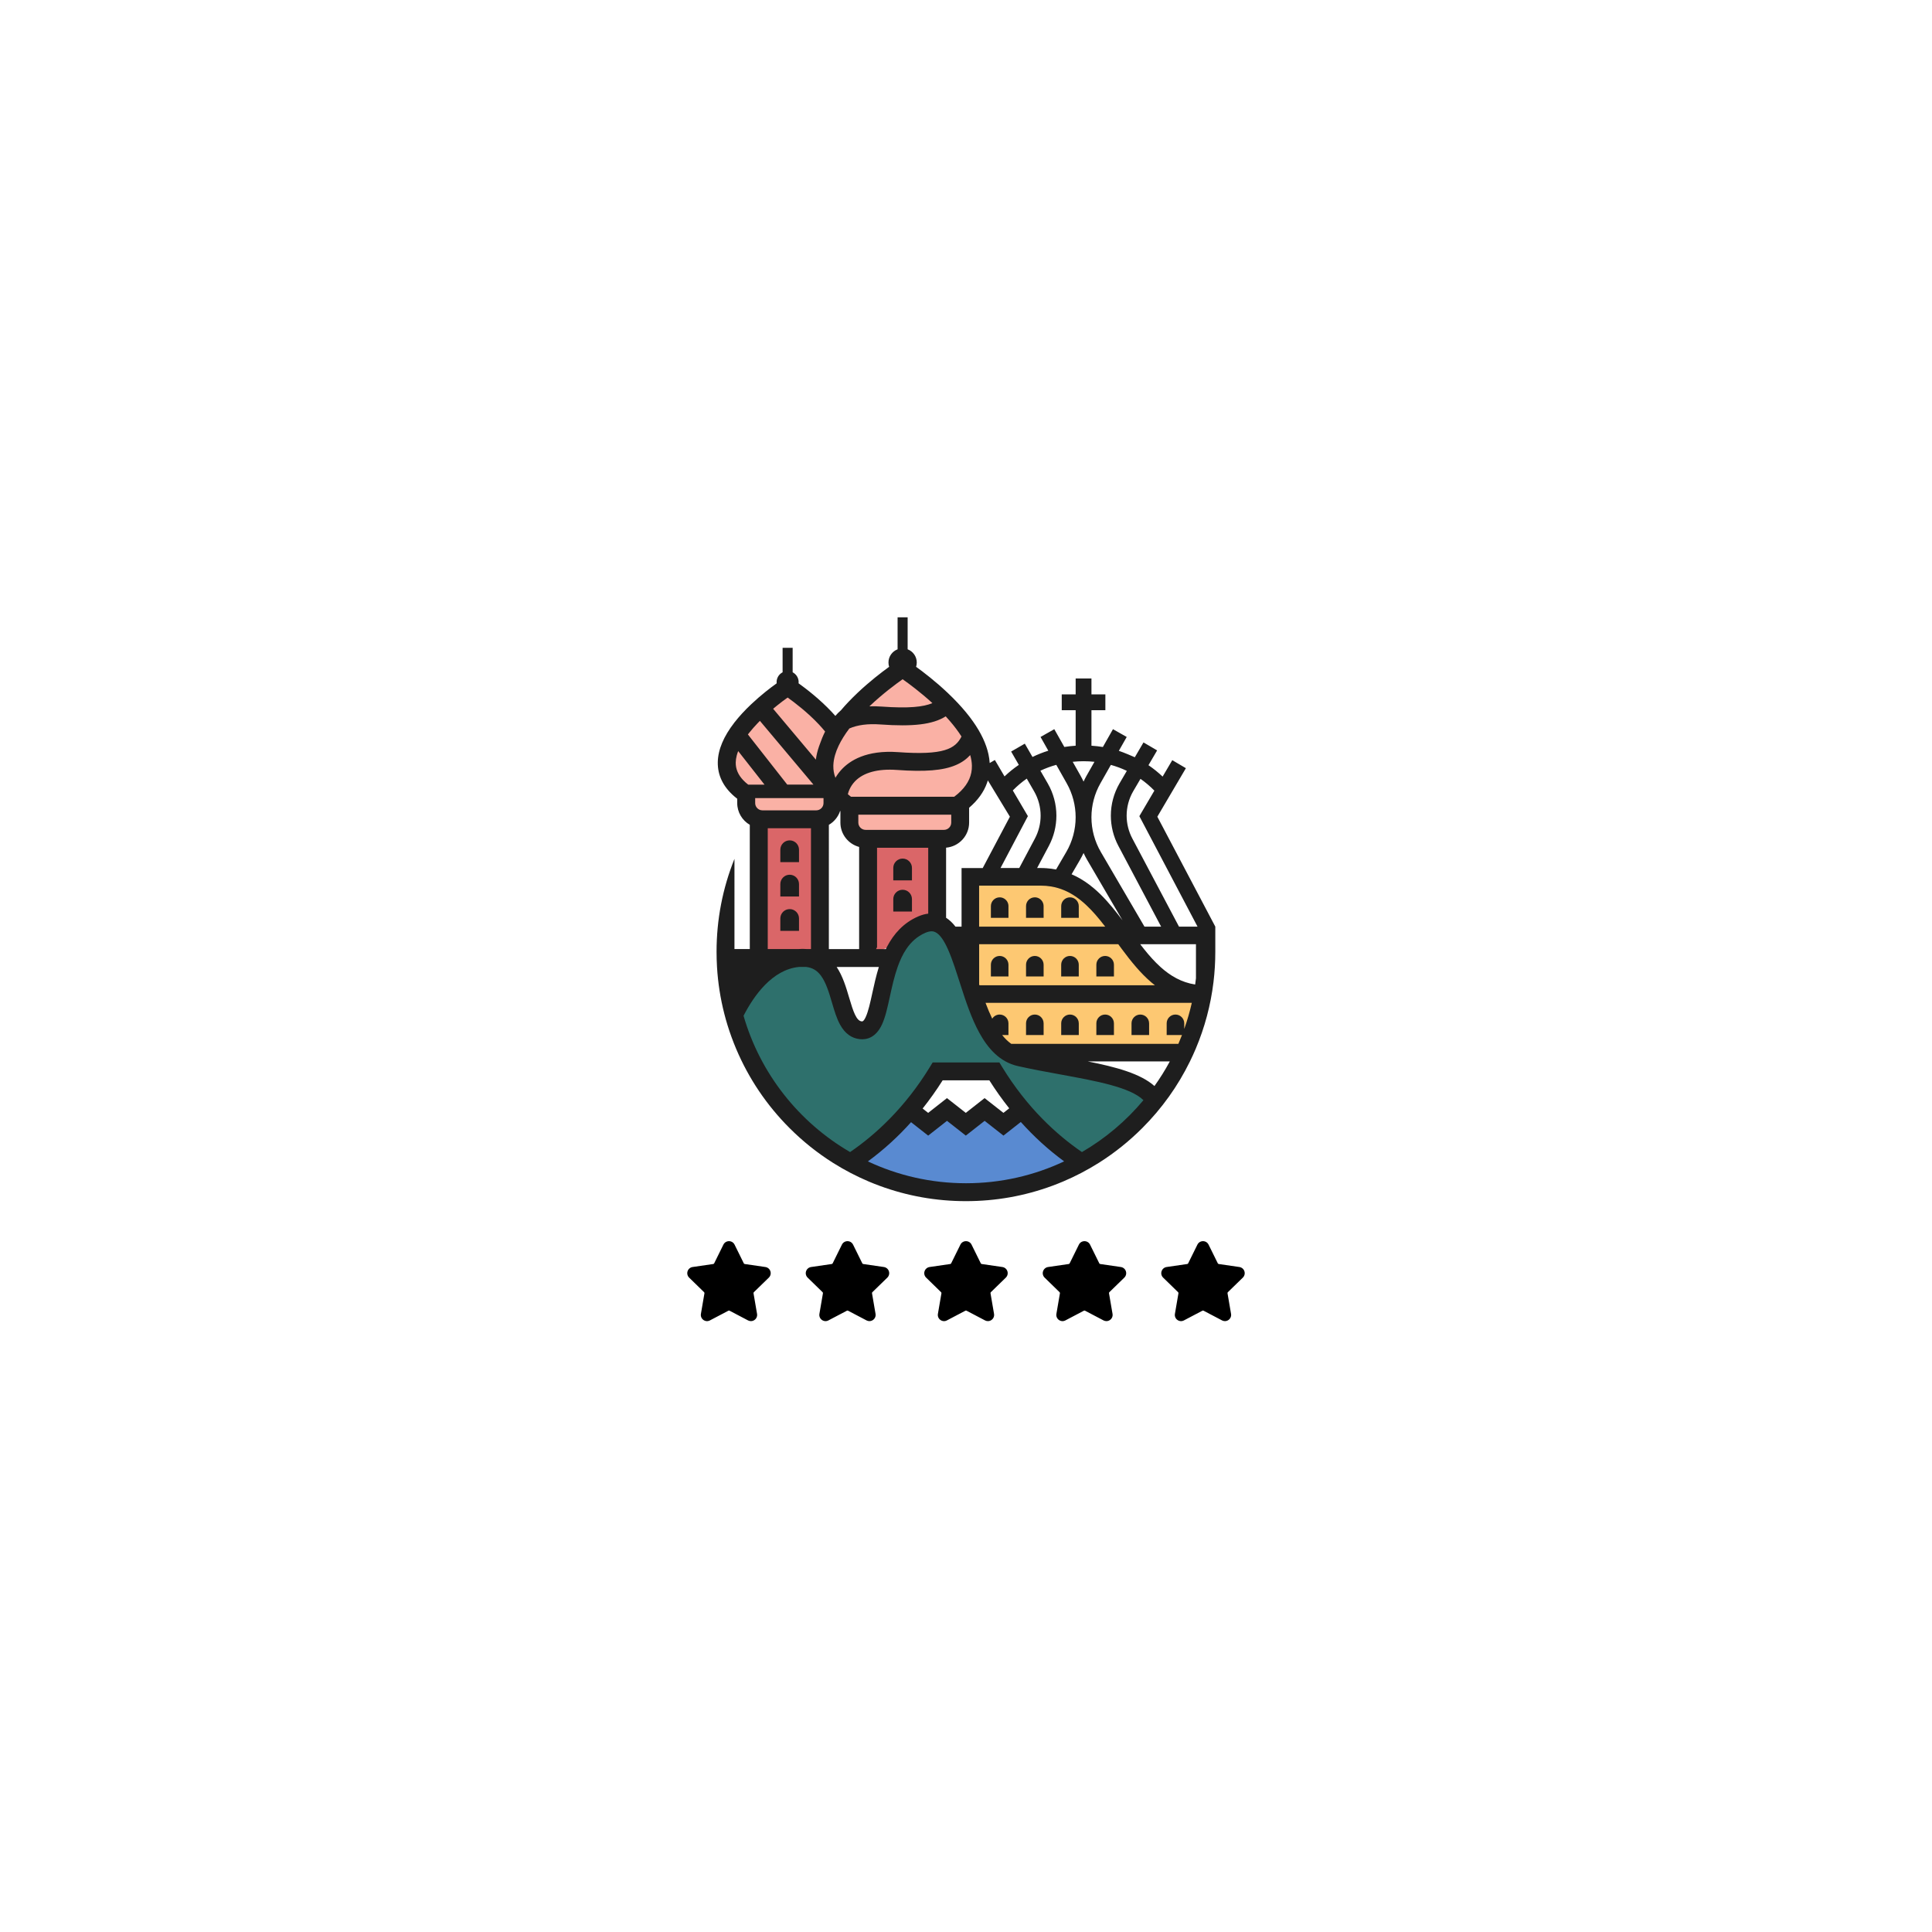 <?xml version="1.0" encoding="utf-8"?>
<!-- Generator: Adobe Illustrator 24.3.0, SVG Export Plug-In . SVG Version: 6.00 Build 0)  -->
<svg version="1.1" id="Camada_1" xmlns="http://www.w3.org/2000/svg" xmlns:xlink="http://www.w3.org/1999/xlink" x="0px" y="0px"
	 viewBox="0 0 1080 1080" style="enable-background:new 0 0 1080 1080;" xml:space="preserve">
<style type="text/css">
	.st0{fill:#FFFFFF;}
	.st1{fill:#0068FF;}
	.st2{fill:#598AD1;}
	.st3{fill:#FAB1A5;}
	.st4{fill:#2E706C;}
	.st5{fill:#FDC872;}
	.st6{fill:#DA6668;}
	.st7{fill:#1E1E1E;}
</style>
<g>
	<g>
		<g>
			<path d="M429.78,714.2c0.95-0.93,1.29-2.3,0.88-3.56c-0.41-1.27-1.49-2.17-2.81-2.37l-11.54-1.68c-0.23-0.03-0.42-0.18-0.52-0.38
				l-5.16-10.45c-0.59-1.2-1.78-1.94-3.12-1.94c-1.33,0-2.53,0.74-3.12,1.94l-5.16,10.45c-0.1,0.21-0.3,0.35-0.52,0.38l-11.54,1.68
				c-1.32,0.19-2.39,1.1-2.81,2.37c-0.41,1.27-0.07,2.63,0.88,3.56l8.35,8.14c0.16,0.16,0.24,0.39,0.2,0.62l-1.97,11.49
				c-0.23,1.31,0.3,2.62,1.38,3.4c1.08,0.78,2.48,0.89,3.66,0.26l10.32-5.42c0.2-0.11,0.44-0.11,0.65,0l10.32,5.42
				c0.51,0.27,1.07,0.4,1.62,0.4c0.72,0,1.43-0.22,2.04-0.67c1.08-0.78,1.61-2.09,1.38-3.4l-1.97-11.49
				c-0.04-0.23,0.04-0.46,0.2-0.62L429.78,714.2z"/>
		</g>
	</g>
	<g>
		<g>
			<path d="M496.02,714.2c0.95-0.93,1.29-2.3,0.88-3.56c-0.41-1.27-1.49-2.17-2.81-2.37l-11.54-1.68c-0.23-0.03-0.42-0.18-0.52-0.38
				l-5.16-10.45c-0.59-1.2-1.78-1.94-3.12-1.94c-1.33,0-2.53,0.74-3.12,1.94l-5.16,10.45c-0.1,0.21-0.3,0.35-0.52,0.38l-11.54,1.68
				c-1.32,0.19-2.39,1.1-2.81,2.37s-0.07,2.63,0.88,3.56l8.35,8.14c0.16,0.16,0.24,0.39,0.2,0.62l-1.97,11.49
				c-0.23,1.31,0.3,2.62,1.38,3.4c1.08,0.78,2.48,0.89,3.66,0.26l10.32-5.42c0.2-0.11,0.44-0.11,0.65,0l10.32,5.42
				c0.51,0.27,1.07,0.4,1.62,0.4c0.72,0,1.43-0.22,2.04-0.67c1.08-0.78,1.61-2.09,1.38-3.4l-1.97-11.49
				c-0.04-0.23,0.04-0.46,0.2-0.62L496.02,714.2z"/>
		</g>
	</g>
	<g>
		<g>
			<path d="M562.26,714.2c0.95-0.93,1.29-2.3,0.88-3.56c-0.41-1.27-1.49-2.17-2.81-2.37l-11.54-1.68c-0.23-0.03-0.42-0.18-0.52-0.38
				l-5.16-10.45c-0.59-1.2-1.78-1.94-3.12-1.94s-2.53,0.74-3.12,1.94l-5.16,10.45c-0.1,0.21-0.3,0.35-0.52,0.38l-11.54,1.68
				c-1.32,0.19-2.39,1.1-2.81,2.37s-0.07,2.63,0.88,3.56l8.35,8.14c0.16,0.16,0.24,0.39,0.2,0.62l-1.97,11.49
				c-0.23,1.31,0.3,2.62,1.38,3.4c1.08,0.78,2.48,0.89,3.66,0.26l10.32-5.42c0.2-0.11,0.44-0.11,0.65,0l10.32,5.42
				c0.51,0.27,1.07,0.4,1.62,0.4c0.72,0,1.43-0.22,2.04-0.67c1.08-0.78,1.61-2.09,1.38-3.4l-1.97-11.49
				c-0.04-0.23,0.04-0.46,0.2-0.62L562.26,714.2z"/>
		</g>
	</g>
	<g>
		<g>
			<path d="M628.5,714.2c0.95-0.93,1.29-2.3,0.88-3.56c-0.41-1.27-1.49-2.17-2.81-2.37l-11.54-1.68c-0.23-0.03-0.42-0.18-0.52-0.38
				l-5.16-10.45c-0.59-1.2-1.78-1.94-3.12-1.94s-2.53,0.74-3.12,1.94l-5.16,10.45c-0.1,0.21-0.3,0.35-0.52,0.38l-11.54,1.68
				c-1.32,0.19-2.39,1.1-2.81,2.37s-0.07,2.63,0.88,3.56l8.35,8.14c0.16,0.16,0.24,0.39,0.2,0.62l-1.97,11.49
				c-0.23,1.31,0.3,2.62,1.38,3.4c1.08,0.78,2.48,0.89,3.66,0.26l10.32-5.42c0.2-0.11,0.44-0.11,0.65,0l10.32,5.42
				c0.51,0.27,1.07,0.4,1.62,0.4c0.72,0,1.43-0.22,2.04-0.67c1.08-0.78,1.61-2.09,1.38-3.4l-1.97-11.49
				c-0.04-0.23,0.04-0.46,0.2-0.62L628.5,714.2z"/>
		</g>
	</g>
	<g>
		<g>
			<path d="M694.75,714.2c0.95-0.93,1.29-2.3,0.88-3.56c-0.41-1.27-1.49-2.17-2.81-2.37l-11.54-1.68c-0.23-0.03-0.42-0.18-0.52-0.38
				l-5.16-10.45c-0.59-1.2-1.78-1.94-3.12-1.94s-2.53,0.74-3.12,1.94l-5.16,10.45c-0.1,0.21-0.3,0.35-0.52,0.38l-11.54,1.68
				c-1.32,0.19-2.39,1.1-2.81,2.37c-0.41,1.27-0.08,2.63,0.88,3.56l8.35,8.14c0.16,0.16,0.24,0.39,0.2,0.62l-1.97,11.49
				c-0.23,1.31,0.3,2.62,1.38,3.4c1.08,0.78,2.48,0.89,3.66,0.26l10.32-5.42c0.2-0.11,0.44-0.11,0.65,0l10.32,5.42
				c0.51,0.27,1.07,0.4,1.62,0.4c0.72,0,1.43-0.22,2.04-0.67c1.08-0.78,1.61-2.09,1.38-3.4l-1.97-11.49
				c-0.04-0.23,0.04-0.46,0.2-0.62L694.75,714.2z"/>
		</g>
	</g>
</g>
<g>
	<path class="st2" d="M478.46,649.72l32.22-29.33l8.19,7.78l9.56-5.11l10.47,3.52l13.78-6.19l9.11,8.89l8.7-7.17
		c0,0,32.63,27.39,31.74,27.61c-0.89,0.22-31.74,12.89-31.74,12.89l-58.93,1.11L478.46,649.72z"/>
	<polygon class="st3" points="499.35,465.86 479.8,465.86 473.97,463 473.97,449.58 467.7,445.4 463.34,455.4 427.36,459.65 
		418.09,449.58 415.64,445.4 411.28,438.6 404.17,427.55 410.6,403.88 436.41,384.83 442.63,387.57 467.7,407.29 494.83,379.7 
		505.77,374.16 539.96,407.29 547.35,424.64 539.96,447.75 531.74,465.86 515.76,471.61 	"/>
	<polyline class="st4" points="480.26,576.5 471.8,567.14 465.84,545.84 446.71,534.38 427.36,540.69 411.28,567.14 422.15,596.77 
		441.25,622.11 479.49,649.72 501.66,626.57 523.87,598.99 553.9,598.99 567.13,618.9 605.73,649.72 645.59,614.07 608.57,598.99 
		559.29,588.78 550.91,576.5 540,545.84 531.74,527.83 518.88,514.28 504.88,524.33 491.28,547.82 489.74,570.96 	"/>
	<polygon class="st5" points="540,491.93 540,537.91 559.29,583.26 573.56,587.77 658.98,588.83 666.22,576.5 669.43,555.75 
		649.62,547.82 637.38,534.38 622.69,523.26 617.83,509.56 604.72,496.77 583.38,488.98 	"/>
	<rect x="424.91" y="456.8" class="st6" width="35.44" height="77.58"/>
	<polygon class="st6" points="521.33,466.75 485.89,466.75 485.89,534.38 523.87,516.86 	"/>
	<g>
		<g>
			<path class="st7" d="M558.82,534.38c-2.71,0-4.91,2.2-4.91,4.91v1.25v5.3h9.83v-5.3v-1.25
				C563.73,536.58,561.53,534.38,558.82,534.38z"/>
		</g>
		<g>
			<path class="st7" d="M578.47,534.38c-2.71,0-4.91,2.2-4.91,4.91v1.25v5.3h9.83v-5.3v-1.25
				C583.38,536.58,581.18,534.38,578.47,534.38z"/>
		</g>
		<g>
			<path class="st7" d="M598.12,534.38c-2.71,0-4.91,2.2-4.91,4.91v1.25v5.3h9.83v-5.3v-1.25
				C603.04,536.58,600.84,534.38,598.12,534.38z"/>
		</g>
		<g>
			<path class="st7" d="M617.78,534.38c-2.71,0-4.91,2.2-4.91,4.91v1.25v5.3h9.83v-5.3v-1.25
				C622.69,536.58,620.49,534.38,617.78,534.38z"/>
		</g>
		<g>
			<path class="st7" d="M583.38,572.05c0-2.71-2.2-4.91-4.91-4.91c-2.71,0-4.91,2.2-4.91,4.91v6.55h9.83V572.05z"/>
		</g>
		<g>
			<path class="st7" d="M603.04,572.05c0-2.71-2.2-4.91-4.91-4.91c-2.71,0-4.91,2.2-4.91,4.91v6.55h9.83V572.05z"/>
		</g>
		<g>
			<path class="st7" d="M622.69,572.05c0-2.71-2.2-4.91-4.91-4.91c-2.71,0-4.91,2.2-4.91,4.91v6.55h9.83V572.05z"/>
		</g>
		<g>
			<path class="st7" d="M642.35,572.05c0-2.71-2.2-4.91-4.91-4.91c-2.71,0-4.91,2.2-4.91,4.91v6.55h9.83V572.05z"/>
		</g>
		<g>
			<path class="st7" d="M446.65,479.06v-4.07c0-2.88-2.34-5.22-5.22-5.22c-2.88,0-5.22,2.34-5.22,5.22v4.07v2.89h10.44V479.06z"/>
		</g>
		<g>
			<path class="st7" d="M446.65,494.2c0-2.88-2.34-5.22-5.22-5.22c-2.88,0-5.22,2.34-5.22,5.22v6.96h10.44V494.2z"/>
		</g>
		<g>
			<path class="st7" d="M504.57,479.95c-2.88,0-5.22,2.34-5.22,5.22v6.96h10.44v-6.96C509.79,482.29,507.46,479.95,504.57,479.95z"
				/>
		</g>
		<g>
			<path class="st7" d="M504.57,497.38c-2.88,0-5.22,2.34-5.22,5.22v6.96h10.44v-6.96C509.79,499.72,507.46,497.38,504.57,497.38z"
				/>
		</g>
		<g>
			<path class="st7" d="M446.65,513.41c0-2.88-2.34-5.22-5.22-5.22c-2.88,0-5.22,2.34-5.22,5.22v6.96h10.44V513.41z"/>
		</g>
		<g>
			<path class="st7" d="M646.96,456.54l15.96-27.12l-7.61-4.48l-5.4,9.18c-2.47-2.34-5.11-4.47-7.91-6.37l4.84-8.27l-7.62-4.46
				l-4.85,8.29c-0.51-0.25-6.42-2.79-8.93-3.59l4.4-7.75l-7.68-4.36l-5.65,9.97c-2.1-0.34-4.23-0.58-6.38-0.72v-19.86h7.78v-8.83
				h-7.78v-8.9h-8.83v8.9h-7.78v8.83h7.78v19.86c-2.14,0.14-4.25,0.37-6.33,0.7l-5.61-9.94l-7.69,4.34l4.34,7.69
				c-3.04,0.95-6,2.11-8.84,3.5l-4.29-7.44l-7.65,4.41l4.3,7.45c-2.82,1.91-5.49,4.07-7.99,6.45l-2.73-4.64l-0.65-1.11l0,0l0,0l0,0
				l-2.02-3.43l-2.89,1.7c-0.1-1.61-0.33-3.25-0.69-4.91c-1.27-5.86-4.17-11.99-8.66-18.35c-2.39-3.39-5.24-6.84-8.54-10.35
				c-1.76-1.88-3.65-3.77-5.67-5.68c-6.69-6.32-13.29-11.4-17.58-14.49c0.24-0.76,0.37-1.56,0.37-2.4c0-3.38-2.12-6.26-5.1-7.39
				v-17.89h-5.62v17.89c-2.98,1.13-5.1,4.01-5.1,7.39c0,0.84,0.13,1.64,0.37,2.4c-4.29,3.1-10.9,8.17-17.58,14.49
				c-3.49,3.3-6.6,6.56-9.32,9.76c0,0-0.01,0.01-0.01,0.01c-1.14,0.99-2.19,2.06-3.16,3.18c-0.61-0.69-1.23-1.38-1.88-2.08l0,0
				c-6.8-7.25-14.39-13.08-18.67-16.14c0.02-0.22,0.04-0.45,0.04-0.68c0-2.26-1.23-4.24-3.05-5.31c-0.1-0.06-0.2-0.11-0.3-0.16
				v-13.68h-5.62v13.68c-0.1,0.05-0.2,0.1-0.3,0.16c-1.82,1.07-3.05,3.04-3.05,5.31c0,0.23,0.01,0.46,0.04,0.68
				c-3.35,2.4-8.74,6.5-14.2,11.66c-3.67,3.47-6.8,6.88-9.4,10.22c-6.06,7.8-9.19,15.22-9.32,22.16c-0.14,7.35,3,13.8,9.32,19.23
				c0.49,0.42,1,0.84,1.54,1.25v2.4c0,5.2,2.83,9.74,7.03,12.18v1.37v23.28v44.79h-8.56h-0.01V480.1
				c-6.64,16.51-10.01,33.98-10.01,51.95c0,2.84,0.09,5.68,0.25,8.49c0.53,8.92,1.91,17.69,4.11,26.27
				c1.11,4.34,2.44,8.62,3.98,12.85c0.81,2.23,1.68,4.45,2.61,6.65c7.02,16.6,17.07,31.51,29.87,44.31
				c7.4,7.4,15.5,13.87,24.22,19.38c3.23,2.04,6.55,3.95,9.95,5.72c3.31,1.72,6.69,3.32,10.14,4.78c1.98,0.84,3.97,1.62,5.97,2.36
				c15.43,5.7,31.64,8.59,48.29,8.59c16.65,0,32.87-2.89,48.29-8.59c2-0.74,3.99-1.53,5.97-2.36c3.46-1.46,6.84-3.06,10.14-4.78
				c3.4-1.77,6.72-3.68,9.95-5.72c8.72-5.51,16.82-11.98,24.22-19.38c10.97-10.97,19.91-23.48,26.67-37.28
				c1.13-2.31,2.2-4.65,3.21-7.03c5.06-11.96,8.38-24.44,9.94-37.27c0.34-2.82,0.6-5.65,0.77-8.5c0.17-2.82,0.25-5.65,0.25-8.49
				v-4.22V518v-0.01L646.96,456.54z M635.05,540.54c2.69,3.11,5.53,6.04,8.59,8.64c0.65,0.55,1.3,1.07,1.95,1.58h-98.08
				c-0.05-0.17-0.11-0.33-0.16-0.5v-9.72v-10.01v-2.71h77.77c0.66,0.9,1.33,1.81,2,2.71C629.66,533.95,632.28,537.34,635.05,540.54z
				 M662,575.19v-3.14c0-2.71-2.2-4.91-4.91-4.91c-2.71,0-4.91,2.2-4.91,4.91v6.55h8.56c-0.64,1.65-1.31,3.29-2.02,4.91h-93.43
				c-1.84-1.3-3.52-2.96-5.07-4.91h3.51v-6.55c0-2.71-2.2-4.91-4.91-4.91c-1.76,0-3.29,0.92-4.16,2.31
				c-1.35-2.79-2.59-5.78-3.74-8.86h115.31C665.1,565.56,663.69,570.44,662,575.19z M426.22,452.99c-0.34,0-0.67-0.05-0.98-0.12
				c-1.77-0.44-3.09-2.04-3.09-3.95v-0.32v-2.45h8.04h13.12h17.04v2.45v0.32c0,2.25-1.83,4.07-4.07,4.07h-18.64H426.22z
				 M418.94,409.48c1.39-1.74,2.9-3.45,4.47-5.1c0.46-0.48,0.92-0.95,1.38-1.42l29.93,35.63h-4.14h-6.8h-3.71l-21.99-28.03
				C418.37,410.2,418.65,409.84,418.94,409.48z M528.66,400.44c0.79,0.86,1.55,1.71,2.28,2.56c2.58,2.99,4.76,5.9,6.54,8.72
				c-3.44,6.84-9.9,10.58-35.43,8.73c-17.68-1.28-27.07,4.7-31.82,9.95c-1.33,1.47-2.39,2.96-3.22,4.39
				c-0.82-2.13-1.21-4.37-1.17-6.71c0-0.11,0.01-0.21,0.01-0.32c0.06-1.82,0.38-3.72,0.95-5.69c0.49-1.7,1.16-3.45,2.02-5.24
				c1.46-3.07,3.46-6.28,5.97-9.6c4.55-2,10.39-2.76,17.37-2.25C510.34,406.28,521.39,405.04,528.66,400.44z M552.21,436.24
				l12.32,20.29l0,0.01l-15.18,28.7h-3.89h-3.01h-4.93V518h-3.05h-0.36c-1.55-2.03-3.28-3.71-5.24-4.96v-12.42v-5.26v-9.83v-11.68
				c7.2-0.62,12.87-6.67,12.87-14.02v-8.29c4.86-4.16,8.2-8.79,10-13.86C551.92,437.2,552.07,436.72,552.21,436.24z M483.88,463.9
				c-2.25,0-4.07-1.83-4.07-4.07v-4.42h51.94v4.42c0,2.25-1.83,4.07-4.07,4.07H483.88z M542.35,422.09
				c0.59,2.07,0.92,4.06,0.95,5.97c0.1,5.24-1.96,9.92-6.24,14.19c-1.08,1.07-2.29,2.12-3.65,3.14h-50.47h-7.22
				c-0.05-0.04-0.09-0.07-0.14-0.11c-0.57-0.43-1.1-0.86-1.62-1.3c0.24-1.07,1.16-4.28,4.01-7.25c4.73-4.9,12.8-7.09,23.35-6.33
				c15.81,1.15,26,0.31,33.03-2.73C537.75,426.23,540.33,424.29,542.35,422.09z M567.48,495.07h7.05l0,0h3.12l4.09,0
				c2.04,0,3.99,0.17,5.85,0.48c10.15,1.71,17.83,7.84,24.76,15.74c1.86,2.13,3.68,4.38,5.46,6.71h-70.48v-6.71v-16.22h6.75v0h3.51
				l6.92,0l0,0H567.48z M625.06,511.29c-4.12-5.32-8.51-10.41-13.49-14.64c-0.89-0.76-1.79-1.48-2.7-2.16
				c-3.18-2.39-6.46-4.31-9.85-5.76l4.66-7.99c0.74-1.27,1.42-2.58,2.04-3.91c0.62,1.34,1.3,2.65,2.05,3.93l19.72,33.72
				C626.69,513.41,625.88,512.35,625.06,511.29z M463.34,461.09c2.94-1.72,5.21-4.47,6.29-7.76c0.05,0.04,0.1,0.08,0.16,0.12v6.38
				c0,6.51,4.45,12.01,10.47,13.61v57.1h-16.92V461.09z M491.28,540.54c-1.56,5.02-2.65,10.03-3.64,14.54
				c-1.15,5.29-2.25,10.28-3.68,13.4c-1.19,2.59-1.89,2.51-2.27,2.48c-2.97-0.3-4.71-5.46-7.02-13.29
				c-1.66-5.64-3.54-11.98-6.97-17.12H491.28z M495.86,529.19c-0.23,0.45-0.46,0.89-0.68,1.35h-5.44c0.18-0.35,0.35-0.7,0.53-1.05
				v-55.58h28.61v36.82c-1.81,0.21-3.67,0.73-5.59,1.56C505.01,515.86,499.6,522.08,495.86,529.19z M637.54,435.38
				c2.76,1.93,5.35,4.13,7.76,6.59l0,0l-8.39,14.27L669.43,518h-0.04h-0.76h-9.56l-26.1-49.29c-2.07-3.91-3.17-8.32-3.17-12.75
				c0-4.76,1.26-9.46,3.62-13.56L637.54,435.38z M620.98,427.58c3.08,0.86,6.07,1.97,8.93,3.34l-4.12,7.04
				c-3.15,5.47-4.82,11.69-4.82,18c0,5.86,1.45,11.7,4.2,16.88L649.08,518h-9.31l-24.38-41.7c-3.45-5.89-5.27-12.61-5.27-19.43
				c0-6.64,1.73-13.2,5.01-18.98L620.98,427.58z M605.71,425.53c2.06,0,4.1,0.11,6.1,0.32l-4.36,7.69c-0.63,1.1-1.2,2.23-1.73,3.38
				c-0.53-1.13-1.09-2.25-1.71-3.34l-4.36-7.73C601.64,425.64,603.66,425.53,605.71,425.53z M590.47,427.55l5.85,10.36
				c3.25,5.76,4.97,12.3,4.97,18.91v0.07c0,6.81-1.81,13.51-5.24,19.39l-5.7,9.77c-1.77-0.34-3.58-0.58-5.42-0.71
				c-0.52-0.04-1.04-0.06-1.56-0.08c-0.54-0.02-1.08-0.03-1.63-0.03h-1.99l6.58-12.39c2.75-5.18,4.2-11.02,4.2-16.88
				c0-6.31-1.67-12.53-4.82-18l-4.12-7.13C584.45,429.49,587.41,428.39,590.47,427.55z M573.97,435.25l4.11,7.12
				c2.38,4.13,3.64,8.83,3.64,13.59c0,4.43-1.1,8.83-3.17,12.74l-8.78,16.53h-3.98h-2.94h-3.55l15.3-29.01l-8.44-14.35
				C568.57,439.41,571.18,437.19,573.97,435.25z M486.22,394.65c7.24-6.86,14.54-12.26,18.36-14.95c3.49,2.46,9.9,7.19,16.51,13.23
				c0.04,0.04,0.08,0.07,0.12,0.11c-4.95,2.14-13.23,3.03-28.32,1.94c-2.38-0.17-4.67-0.22-6.87-0.14
				C486.08,394.77,486.15,394.71,486.22,394.65z M457.79,404.99c1.24,1.33,2.39,2.64,3.45,3.94c-1.2,2.39-2.14,4.74-2.87,6.86
				c-0.19,0.48-0.37,0.96-0.53,1.44c-0.85,2.45-1.43,4.86-1.74,7.22c-0.01,0.07-0.02,0.13-0.02,0.2l-23.89-28.44
				c0.73-0.62,1.46-1.21,2.17-1.79c2.15-1.73,4.18-3.25,5.94-4.49C444.14,392.67,451.44,398.22,457.79,404.99 M411.28,426.24
				c0.02-1.26,0.21-2.54,0.54-3.83c0.22-0.85,0.5-1.7,0.83-2.55l14.71,18.75h-9.12c-1.03-0.8-1.94-1.61-2.74-2.45
				C412.61,433.13,411.22,429.86,411.28,426.24z M429.18,465.32V463h1.43h22.73v67.53h-2.21c-1.59-0.14-3.25-0.14-4.99,0h-16.96
				V465.32z M540,661.44c-19.59,0-38.18-4.38-54.84-12.21c4.4-3.23,8.65-6.71,12.74-10.43c3.96-3.61,7.76-7.44,11.39-11.49
				l9.57,7.51l10.52-8.26l10.52,8.25l10.52-8.25l10.52,8.25l9.7-7.61c3.66,4.08,7.49,7.95,11.48,11.59
				c4.08,3.72,8.34,7.2,12.74,10.43C578.18,657.07,559.59,661.44,540,661.44z M515.76,619.67c3.97-4.99,7.71-10.25,11.19-15.76h26.1
				c3.46,5.48,7.17,10.7,11.11,15.65l-3.24,2.54l-10.52-8.25l-10.52,8.25l-10.52-8.25l-10.52,8.26L515.76,619.67z M604.81,644.01
				c-14.08-9.64-30.66-24.71-44.7-47.71l-1.46-2.4h-37.28l-1.46,2.4c-14.04,23.01-30.62,38.07-44.7,47.71
				c-28.56-16.6-50.23-43.8-59.56-76.19c5.68-11.07,15.98-25.83,30.96-27.29h4.07c3.46,0.41,6.06,1.96,8.19,4.82
				c2.9,3.88,4.58,9.6,6.21,15.13c1.34,4.54,2.6,8.83,4.57,12.38c2.69,4.87,6.41,7.57,11.04,8.04c3.73,0.38,8.9-0.75,12.36-8.24
				c1.89-4.1,3.04-9.36,4.37-15.46c1.2-5.51,2.47-11.31,4.37-16.68c1.28-3.61,2.83-7.02,4.85-10.01c2.63-3.9,6.05-7.09,10.62-9.06
				c2.95-1.27,4.55-0.85,5.49-0.42c2.64,1.2,4.96,4.75,7.09,9.48c1.34,2.97,2.6,6.4,3.83,10.01c0.93,2.73,1.83,5.56,2.73,8.37
				c0.2,0.61,0.39,1.23,0.59,1.84c2.89,9.02,6.02,18.45,10.35,26.4c1.23,2.25,2.55,4.39,3.99,6.36c3,4.1,6.51,7.51,10.74,9.83
				c2.15,1.18,4.47,2.08,7.01,2.65c7.99,1.79,16.03,3.26,23.8,4.68c20.01,3.66,39.02,7.15,46.31,14.36
				C629.54,626.57,617.9,636.41,604.81,644.01z M645.35,607.1c-7.8-6.94-21.33-10.59-37.29-13.76h45.87
				C651.36,598.12,648.49,602.71,645.35,607.1z M668.1,550.35c-7.6-1.17-13.83-4.8-19.39-9.81c-3.25-2.94-6.28-6.34-9.21-10.01
				c-0.71-0.89-1.42-1.79-2.12-2.71h31.17v2.71v10.01v6.32C668.42,548.03,668.27,549.19,668.1,550.35z"/>
		</g>
		<g>
			<path class="st7" d="M558.82,501.62c-2.71,0-4.91,2.2-4.91,4.91v6.55h9.83v-1.79v-4.76c0-0.98-0.29-1.9-0.79-2.67
				C562.06,502.52,560.55,501.62,558.82,501.62z"/>
		</g>
		<g>
			<path class="st7" d="M583.38,511.29v-4.76c0-0.93-0.26-1.8-0.71-2.54c-0.86-1.42-2.42-2.38-4.2-2.38c-2.71,0-4.91,2.2-4.91,4.91
				v6.55h9.83V511.29z"/>
		</g>
		<g>
			<path class="st7" d="M603.04,511.29v-4.76c0-2.71-2.2-4.91-4.91-4.91c-2.71,0-4.91,2.2-4.91,4.91v4.76v1.79h9.83V511.29z"/>
		</g>
	</g>
</g>
</svg>
